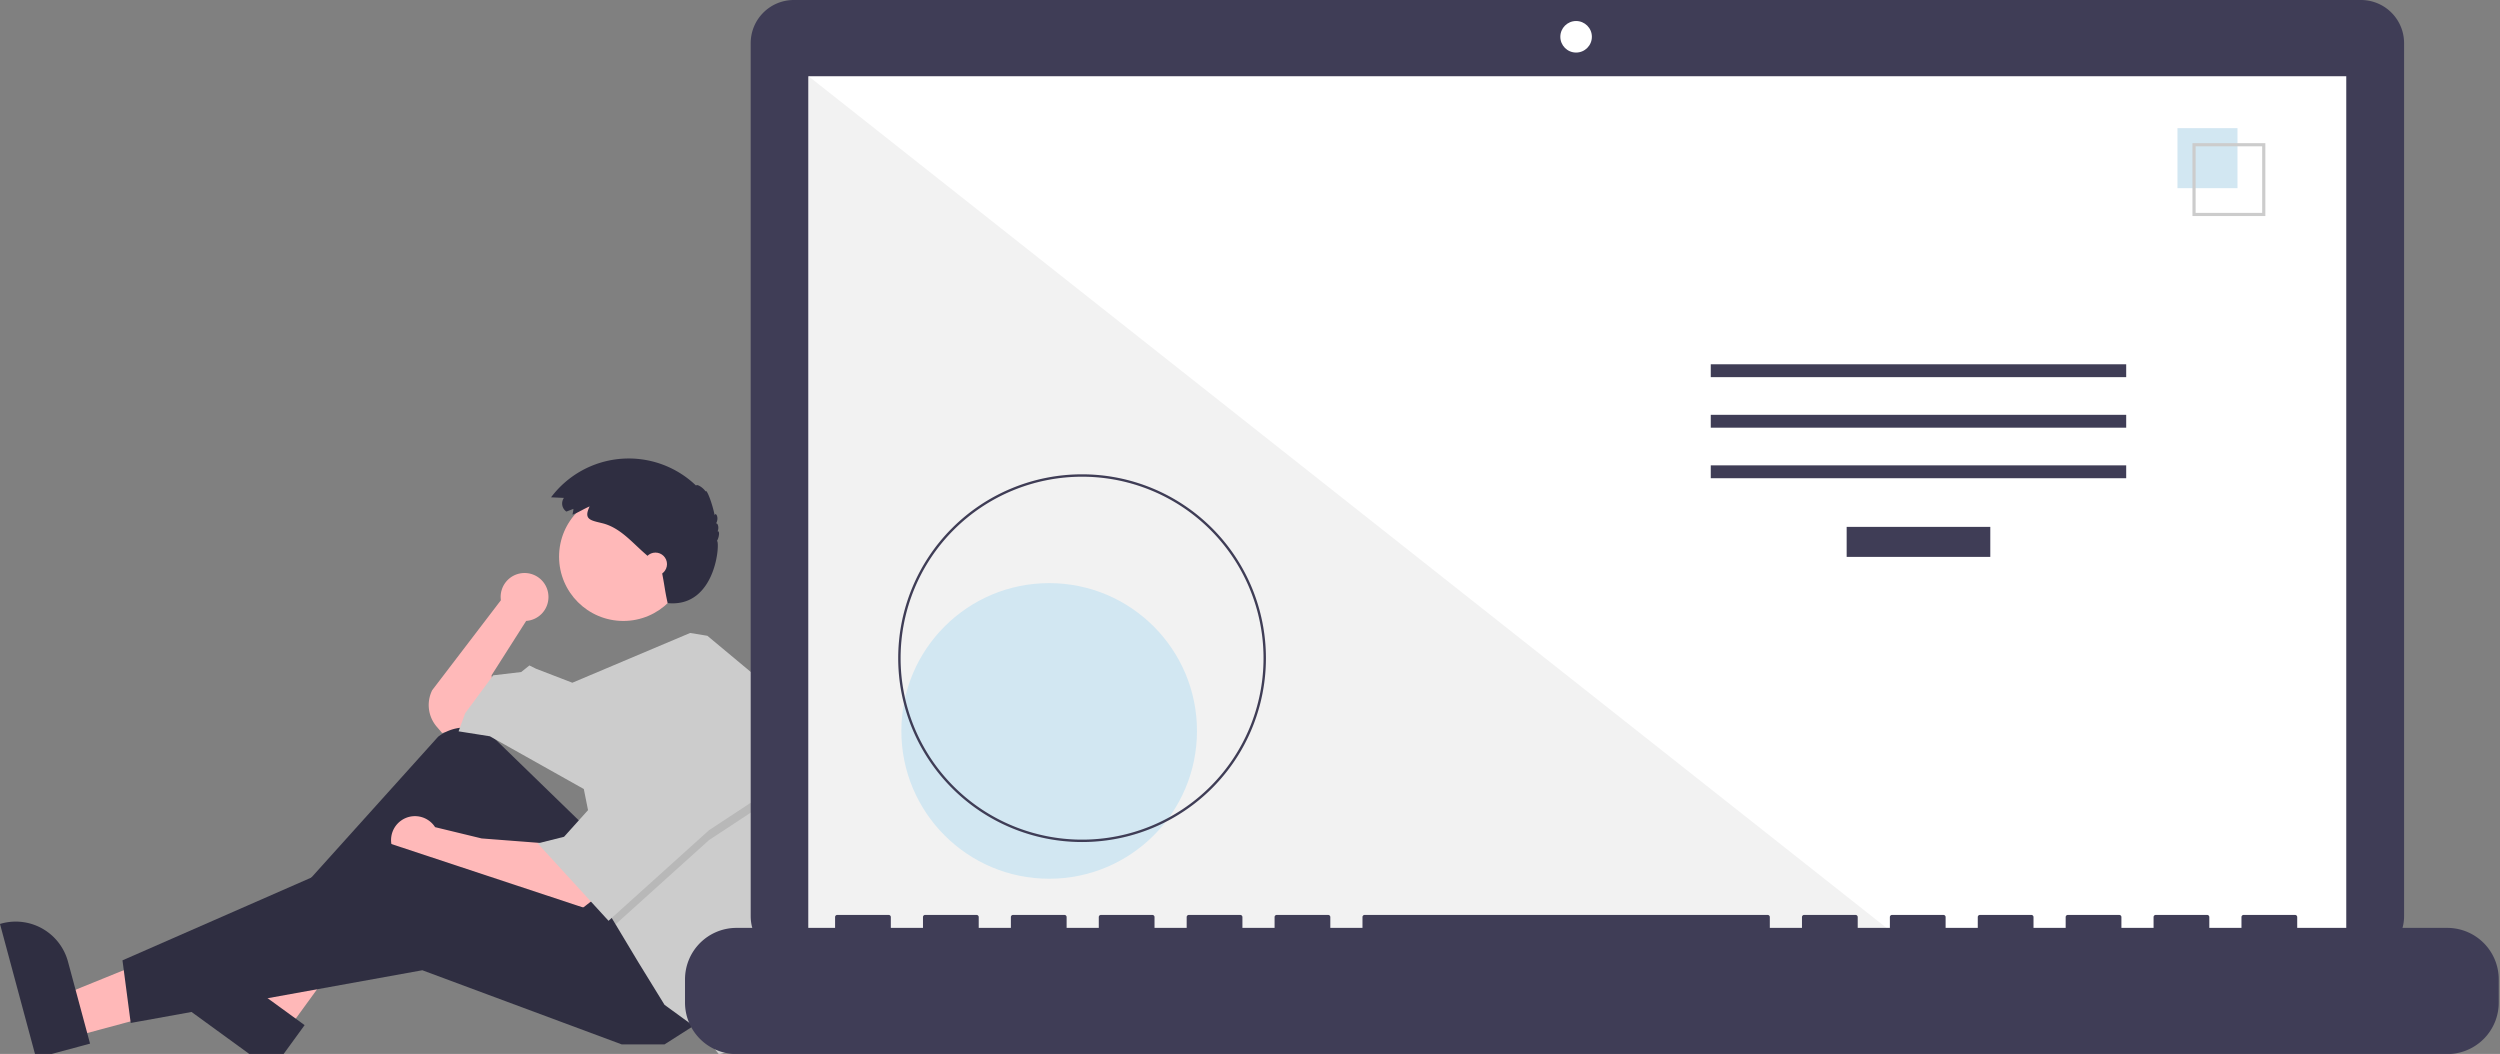 <?xml version="1.0" encoding="UTF-8" standalone="no" ?>
<!DOCTYPE svg PUBLIC "-//W3C//DTD SVG 1.1//EN" "http://www.w3.org/Graphics/SVG/1.1/DTD/svg11.dtd">
<svg xmlns="http://www.w3.org/2000/svg" xmlns:xlink="http://www.w3.org/1999/xlink" version="1.1" width="1020" height="430" viewBox="0 0 1020 430" xml:space="preserve">
<rect x="0" y="0" width="1020" height="430" fill="#808080" stroke="none"/>
<desc>Created with Fabric.js 3.6.6</desc>
<defs>
</defs>
<g transform="matrix(1 0 0 1 509.74 218.34)"  >
<g style=""   >
		<g transform="matrix(1 0 0 1 -459.74 -168.34)" id="backgroundrect"  >
<rect style="stroke: none; stroke-width: 1; stroke-dasharray: none; stroke-linecap: butt; stroke-dashoffset: 0; stroke-linejoin: miter; stroke-miterlimit: 4; fill: none; fill-rule: nonzero; opacity: 1;"  x="-50" y="-50" rx="0" ry="0" width="100" height="100" />
</g>
		<g transform="matrix(1 0 0 1 -310.4 48.09)" id="svg_1"  >
<path style="stroke: none; stroke-width: 1; stroke-dasharray: none; stroke-linecap: butt; stroke-dashoffset: 0; stroke-linejoin: miter; stroke-miterlimit: 4; fill: rgb(255,185,185); fill-rule: nonzero; opacity: 1;"  transform=" translate(-199.34, -266.43)" d="M 223.77 243.614 a 9.751 9.751 0 1 0 -19.407 1.282 l -28.014 36.686 a 13.583 13.583 0 0 0 1.836 14.914 l 2.198 2.564 l 10.083 -2.017 l 11.428 -10.083 L 200.548 275.532 l 14.117 -22.183 l -0.018 -0.016 A 9.743 9.743 0 0 0 223.77 243.614 z" stroke-linecap="round" />
</g>
		<g transform="matrix(1 0 0 1 -449.23 183.28)" id="svg_2"  >
<polygon style="stroke: none; stroke-width: 1; stroke-dasharray: none; stroke-linecap: butt; stroke-dashoffset: 0; stroke-linejoin: miter; stroke-miterlimit: 4; fill: rgb(255,184,184); fill-rule: nonzero; opacity: 1;"  points="-30.47,21.35 -35.04,4.37 28.29,-21.35 35.04,3.71 -30.47,21.35 " />
</g>
		<g transform="matrix(1 0 0 1 -491.37 185.53)" id="svg_3"  >
<path style="stroke: none; stroke-width: 1; stroke-dasharray: none; stroke-linecap: butt; stroke-dashoffset: 0; stroke-linejoin: miter; stroke-miterlimit: 4; fill: rgb(47,46,65); fill-rule: nonzero; opacity: 1;"  transform=" translate(-18.38, -403.88)" d="M 14.744 431.732 L 0 376.97 l 0.693 -0.187 a 22.075 22.075 0 0 1 27.054 15.575 l 0 0.001 L 36.752 425.807 z" stroke-linecap="round" />
</g>
		<g transform="matrix(1 0 0 1 -379.63 166.85)" id="svg_4"  >
<polygon style="stroke: none; stroke-width: 1; stroke-dasharray: none; stroke-linecap: butt; stroke-dashoffset: 0; stroke-linejoin: miter; stroke-miterlimit: 4; fill: rgb(255,184,184); fill-rule: nonzero; opacity: 1;"  points="-12.84,35.07 -27.06,24.72 6.07,-35.07 27.06,-19.8 -12.84,35.07 " />
</g>
		<g transform="matrix(1 0 0 1 -415.09 196.83)" id="svg_5"  >
<path style="stroke: none; stroke-width: 1; stroke-dasharray: none; stroke-linecap: butt; stroke-dashoffset: 0; stroke-linejoin: miter; stroke-miterlimit: 4; fill: rgb(47,46,65); fill-rule: nonzero; opacity: 1;"  transform=" translate(-94.65, -415.17)" d="M 110.879 436.681 L 65.013 403.326 l 0.422 -0.58 a 22.075 22.075 0 0 1 30.835 -4.87 l 0.001 0.001 L 124.284 418.249 z" stroke-linecap="round" />
</g>
		<g transform="matrix(1 0 0 1 -320.62 129.34)" id="svg_6"  >
<path style="stroke: none; stroke-width: 1; stroke-dasharray: none; stroke-linecap: butt; stroke-dashoffset: 0; stroke-linejoin: miter; stroke-miterlimit: 4; fill: rgb(47,46,65); fill-rule: nonzero; opacity: 1;"  transform=" translate(-189.12, -347.68)" d="M 238.192 336.704 l -35.795 -34.773 a 18.076 18.076 0 0 0 -23.668 -1.322 L 111.143 375.693 l 6.05 9.411 L 181.726 341.41 l 43.694 57.139 l 41.678 -20.838 z" stroke-linecap="round" />
</g>
		<g transform="matrix(1 0 0 1 -308.85 133.98)" id="svg_7"  >
<path style="stroke: none; stroke-width: 1; stroke-dasharray: none; stroke-linecap: butt; stroke-dashoffset: 0; stroke-linejoin: miter; stroke-miterlimit: 4; fill: rgb(255,185,185); fill-rule: nonzero; opacity: 1;"  transform=" translate(-200.9, -352.32)" d="M 222.731 344.099 l -26.217 -2.017 l -18.986 -4.603 a 9.753 9.753 0 1 0 -1.85 12.656 l -0.003 0.014 l 11.428 4.706 l 49.072 16.806 l 6.05 -4.706 z" stroke-linecap="round" />
</g>
		<g transform="matrix(1 0 0 1 -341.8 166.76)" id="svg_8"  >
<polygon style="stroke: none; stroke-width: 1; stroke-dasharray: none; stroke-linecap: butt; stroke-dashoffset: 0; stroke-linejoin: miter; stroke-miterlimit: 4; fill: rgb(47,46,65); fill-rule: nonzero; opacity: 1;"  points="117.97,31.59 103.19,41.01 85.71,41.01 4.37,10.76 -114.61,32.27 -117.97,6.72 -9.07,-41.01 86.38,-9.41 117.97,31.59 " />
</g>
		<g transform="matrix(1 0 0 1 -255.42 8.79)" id="svg_9"  >
<circle style="stroke: none; stroke-width: 1; stroke-dasharray: none; stroke-linecap: butt; stroke-dashoffset: 0; stroke-linejoin: miter; stroke-miterlimit: 4; fill: rgb(255,185,185); fill-rule: nonzero; opacity: 1;"  cx="0" cy="0" r="26.217" />
</g>
		<g transform="matrix(1 0 0 1 -255.11 125.86)" id="svg_10"  >
<path style="stroke: none; stroke-width: 1; stroke-dasharray: none; stroke-linecap: butt; stroke-dashoffset: 0; stroke-linejoin: miter; stroke-miterlimit: 4; fill: rgb(204,204,204); fill-rule: nonzero; opacity: 1;"  transform=" translate(-254.63, -344.2)" d="M 322.159 331.804 a 150.631 150.631 0 0 1 -7.388 46.592 l -1.963 6.037 l -9.411 43.022 l -10.083 2.689 l -7.394 -9.411 l -14.789 -10.755 L 260.376 392.499 L 251.153 377.132 l -2.877 -4.8 l -10.083 -50.416 l -38.317 -21.511 l -12.772 -2.017 l 2.689 -7.394 l 11.428 -15.461 L 212.648 274.188 l 3.361 -2.689 l 2.689 1.344 l 14.823 5.71 l 48.057 -20.304 l 7.031 1.15 L 312.809 279.566 A 150.499 150.499 0 0 1 322.159 331.804 z" stroke-linecap="round" />
</g>
		<g transform="matrix(1 0 0 1 -232.23 117.07)" id="svg_11"  >
<polygon style="stroke: none; stroke-width: 1; stroke-dasharray: none; stroke-linecap: butt; stroke-dashoffset: 0; stroke-linejoin: miter; stroke-miterlimit: 4; fill: rgb(0,0,0); fill-rule: nonzero; opacity: 0.1;"  points="37.31,-9.46 11.76,7.35 -26.36,41.72 -29.24,36.93 -37.31,-3.41 -35.29,-3.41 -14.45,-41.72 37.31,-9.46 " />
</g>
		<g transform="matrix(1 0 0 1 -242.64 114.33)" id="svg_12"  >
<polygon style="stroke: none; stroke-width: 1; stroke-dasharray: none; stroke-linecap: butt; stroke-dashoffset: 0; stroke-linejoin: miter; stroke-miterlimit: 4; fill: rgb(204,204,204); fill-rule: nonzero; opacity: 1;"  points="-4.03,-43.02 -24.87,-4.71 -36.97,8.74 -47.73,11.43 -18.82,43.02 22.18,6.05 47.73,-10.76 -4.03,-43.02 " />
</g>
		<g transform="matrix(1 0 0 1 -250.64 -1.72)" id="svg_13"  >
<path style="stroke: none; stroke-width: 1; stroke-dasharray: none; stroke-linecap: butt; stroke-dashoffset: 0; stroke-linejoin: miter; stroke-miterlimit: 4; fill: rgb(47,46,65); fill-rule: nonzero; opacity: 1;"  transform=" translate(-259.1, -216.63)" d="M 233.935 207.639 l -2.841 1.093 a 3.965 3.965 0 0 1 -1.06 -5.507 q 0.023 -0.034 0.047 -0.067 l -5.249 -0.246 a 39.637 39.637 0 0 1 59.173 -4.77 c 0.239 -0.823 2.844 0.778 3.908 2.402 c 0.357 -1.339 2.8 5.135 3.664 9.712 c 0.4 -1.524 1.938 0.936 0.591 3.297 c 0.854 -0.125 1.239 2.059 0.578 3.276 c 0.934 -0.439 0.777 2.169 -0.236 3.911 c 1.333 -0.118 -0.114 27.331 -20.114 25.331 c -1.392 -6.397 -1 -6 -2.64 -14.226 c -0.763 -0.81 -1.599 -1.548 -2.433 -2.284 l -4.513 -3.983 c -5.247 -4.632 -10.021 -10.348 -17.011 -12.08 c -4.804 -1.19 -7.841 -1.458 -5.223 -6.872 c -2.365 0.987 -4.574 2.455 -6.961 3.372 C 233.647 209.242 233.981 208.396 233.935 207.639 z" stroke-linecap="round" />
</g>
		<g transform="matrix(1 0 0 1 -242.31 11.82)" id="svg_14"  >
<circle style="stroke: none; stroke-width: 1; stroke-dasharray: none; stroke-linecap: butt; stroke-dashoffset: 0; stroke-linejoin: miter; stroke-miterlimit: 4; fill: rgb(255,185,185); fill-rule: nonzero; opacity: 1;"  cx="0" cy="0" r="4.706" />
</g>
		<g transform="matrix(1 0 0 1 133.84 -22.62)" id="svg_21"  >
<path style="stroke: none; stroke-width: 1; stroke-dasharray: none; stroke-linecap: butt; stroke-dashoffset: 0; stroke-linejoin: miter; stroke-miterlimit: 4; fill: rgb(63,61,86); fill-rule: nonzero; opacity: 1;"  transform=" translate(-643.59, -195.72)" d="M 963.277 -0 H 323.894 a 17.598 17.598 0 0 0 -17.599 17.598 v 356.252 a 17.599 17.599 0 0 0 17.599 17.599 H 963.277 a 17.599 17.599 0 0 0 17.599 -17.599 V 17.598 a 17.599 17.599 0 0 0 -17.599 -17.598 z" stroke-linecap="round" />
</g>
		<g transform="matrix(1 0 0 1 133.84 -10.28)" id="svg_22"  >
<rect style="stroke: none; stroke-width: 1; stroke-dasharray: none; stroke-linecap: butt; stroke-dashoffset: 0; stroke-linejoin: miter; stroke-miterlimit: 4; fill: rgb(255,255,255); fill-rule: nonzero; opacity: 1;"  x="-313.696" y="-176.957" rx="0" ry="0" width="627.391" height="353.913" />
</g>
		<g transform="matrix(1 0 0 1 133.31 -203.33)" id="svg_23"  >
<circle style="stroke: none; stroke-width: 1; stroke-dasharray: none; stroke-linecap: butt; stroke-dashoffset: 0; stroke-linejoin: miter; stroke-miterlimit: 4; fill: rgb(255,255,255); fill-rule: nonzero; opacity: 1;"  cx="0" cy="0" r="6.435" />
</g>
		<g transform="matrix(1 0 0 1 44.13 -10.28)" id="svg_24"  >
<polygon style="stroke: none; stroke-width: 1; stroke-dasharray: none; stroke-linecap: butt; stroke-dashoffset: 0; stroke-linejoin: miter; stroke-miterlimit: 4; fill: rgb(242,242,242); fill-rule: nonzero; opacity: 1;"  points="223.98,176.96 -223.98,176.96 -223.98,-176.96 223.98,176.96 " />
</g>
		<g transform="matrix(1 0 0 1 -81.68 79.88)" id="svg_25"  >
<circle style="stroke: none; stroke-width: 1; stroke-dasharray: none; stroke-linecap: butt; stroke-dashoffset: 0; stroke-linejoin: miter; stroke-miterlimit: 4; fill: rgb(210,231,242); fill-rule: nonzero; opacity: 1;"  cx="0" cy="0" r="60.307" />
</g>
		<g transform="matrix(1 0 0 1 -68.26 50.19)" id="svg_26"  >
<path style="stroke: none; stroke-width: 1; stroke-dasharray: none; stroke-linecap: butt; stroke-dashoffset: 0; stroke-linejoin: miter; stroke-miterlimit: 4; fill: rgb(63,61,86); fill-rule: nonzero; opacity: 1;"  transform=" translate(-441.48, -268.53)" d="M 441.483 343.551 a 75.016 75.016 0 1 1 75.016 -75.016 A 75.016 75.016 0 0 1 441.483 343.551 z m 0 -149.051 A 74.035 74.035 0 1 0 515.518 268.535 a 74.035 74.035 0 0 0 -74.035 -74.035 z" stroke-linecap="round" />
</g>
		<g transform="matrix(1 0 0 1 273 2.75)" id="svg_27"  >
<rect style="stroke: none; stroke-width: 1; stroke-dasharray: none; stroke-linecap: butt; stroke-dashoffset: 0; stroke-linejoin: miter; stroke-miterlimit: 4; fill: rgb(63,61,86); fill-rule: nonzero; opacity: 1;"  x="-29.303" y="-6.123" rx="0" ry="0" width="58.605" height="12.246" />
</g>
		<g transform="matrix(1 0 0 1 273 -67.09)" id="svg_28"  >
<rect style="stroke: none; stroke-width: 1; stroke-dasharray: none; stroke-linecap: butt; stroke-dashoffset: 0; stroke-linejoin: miter; stroke-miterlimit: 4; fill: rgb(63,61,86); fill-rule: nonzero; opacity: 1;"  x="-84.749" y="-2.624" rx="0" ry="0" width="169.497" height="5.248" />
</g>
		<g transform="matrix(1 0 0 1 273 -46.47)" id="svg_29"  >
<rect style="stroke: none; stroke-width: 1; stroke-dasharray: none; stroke-linecap: butt; stroke-dashoffset: 0; stroke-linejoin: miter; stroke-miterlimit: 4; fill: rgb(63,61,86); fill-rule: nonzero; opacity: 1;"  x="-84.749" y="-2.624" rx="0" ry="0" width="169.497" height="5.248" />
</g>
		<g transform="matrix(1 0 0 1 273 -25.85)" id="svg_30"  >
<rect style="stroke: none; stroke-width: 1; stroke-dasharray: none; stroke-linecap: butt; stroke-dashoffset: 0; stroke-linejoin: miter; stroke-miterlimit: 4; fill: rgb(63,61,86); fill-rule: nonzero; opacity: 1;"  x="-84.749" y="-2.624" rx="0" ry="0" width="169.497" height="5.248" />
</g>
		<g transform="matrix(1 0 0 1 390.91 -153.81)" id="svg_31"  >
<rect style="stroke: none; stroke-width: 1; stroke-dasharray: none; stroke-linecap: butt; stroke-dashoffset: 0; stroke-linejoin: miter; stroke-miterlimit: 4; fill: rgb(210,231,242); fill-rule: nonzero; opacity: 1;"  x="-12.246" y="-12.246" rx="0" ry="0" width="24.492" height="24.492" />
</g>
		<g transform="matrix(1 0 0 1 399.65 -145.07)" id="svg_32"  >
<path style="stroke: none; stroke-width: 1; stroke-dasharray: none; stroke-linecap: butt; stroke-dashoffset: 0; stroke-linejoin: miter; stroke-miterlimit: 4; fill: rgb(204,204,204); fill-rule: nonzero; opacity: 1;"  transform=" translate(-909.39, -73.27)" d="M 924.264 88.145 h -29.74 v -29.74 h 29.74 z m -28.447 -1.293 h 27.154 V 59.698 H 895.817 z" stroke-linecap="round" />
</g>
		<g transform="matrix(1 0 0 1 139.74 183.34)" id="svg_33"  >
<path style="stroke: none; stroke-width: 1; stroke-dasharray: none; stroke-linecap: butt; stroke-dashoffset: 0; stroke-linejoin: miter; stroke-miterlimit: 4; fill: rgb(63,61,86); fill-rule: nonzero; opacity: 1;"  transform=" translate(-649.48, -401.68)" d="M 998.491 378.58 h -61.229 v -4.412 a 0.875 0.875 0 0 0 -0.875 -0.875 h -20.993 a 0.875 0.875 0 0 0 -0.875 0.875 v 4.412 H 901.399 v -4.412 a 0.875 0.875 0 0 0 -0.875 -0.875 H 879.532 a 0.875 0.875 0 0 0 -0.875 0.875 h 0 v 4.412 H 865.536 v -4.412 a 0.875 0.875 0 0 0 -0.875 -0.875 h -20.993 a 0.875 0.875 0 0 0 -0.875 0.875 h 0 v 4.412 H 829.673 v -4.412 a 0.875 0.875 0 0 0 -0.875 -0.875 H 807.806 a 0.875 0.875 0 0 0 -0.875 0.875 v 4.412 H 793.811 v -4.412 a 0.875 0.875 0 0 0 -0.875 -0.875 H 771.943 a 0.875 0.875 0 0 0 -0.875 0.875 h 0 v 4.412 H 757.948 v -4.412 a 0.875 0.875 0 0 0 -0.875 -0.875 H 736.08 a 0.875 0.875 0 0 0 -0.875 0.875 h 0 v 4.412 H 722.085 v -4.412 a 0.875 0.875 0 0 0 -0.875 -0.875 H 556.766 a 0.875 0.875 0 0 0 -0.875 0.875 h 0 v 4.412 H 542.77 v -4.412 a 0.875 0.875 0 0 0 -0.875 -0.875 H 520.903 a 0.875 0.875 0 0 0 -0.875 0.875 h 0 v 4.412 h -13.121 v -4.412 a 0.875 0.875 0 0 0 -0.875 -0.875 h -20.993 a 0.875 0.875 0 0 0 -0.875 0.875 h 0 v 4.412 H 471.045 v -4.412 a 0.875 0.875 0 0 0 -0.875 -0.875 H 449.177 a 0.875 0.875 0 0 0 -0.875 0.875 h 0 v 4.412 H 435.182 v -4.412 a 0.875 0.875 0 0 0 -0.875 -0.875 H 413.314 a 0.875 0.875 0 0 0 -0.875 0.875 h 0 v 4.412 h -13.121 v -4.412 a 0.875 0.875 0 0 0 -0.875 -0.875 H 377.451 a 0.875 0.875 0 0 0 -0.875 0.875 v 4.412 H 363.456 v -4.412 a 0.875 0.875 0 0 0 -0.875 -0.875 H 341.588 a 0.875 0.875 0 0 0 -0.875 0.875 h 0 v 4.412 H 300.477 A 20.993 20.993 0 0 0 279.484 399.573 v 9.492 A 20.993 20.993 0 0 0 300.477 430.058 h 698.014 a 20.993 20.993 0 0 0 20.993 -20.993 V 399.573 A 20.993 20.993 0 0 0 998.491 378.58 z" stroke-linecap="round" />
</g>
</g>
</g>
</svg>